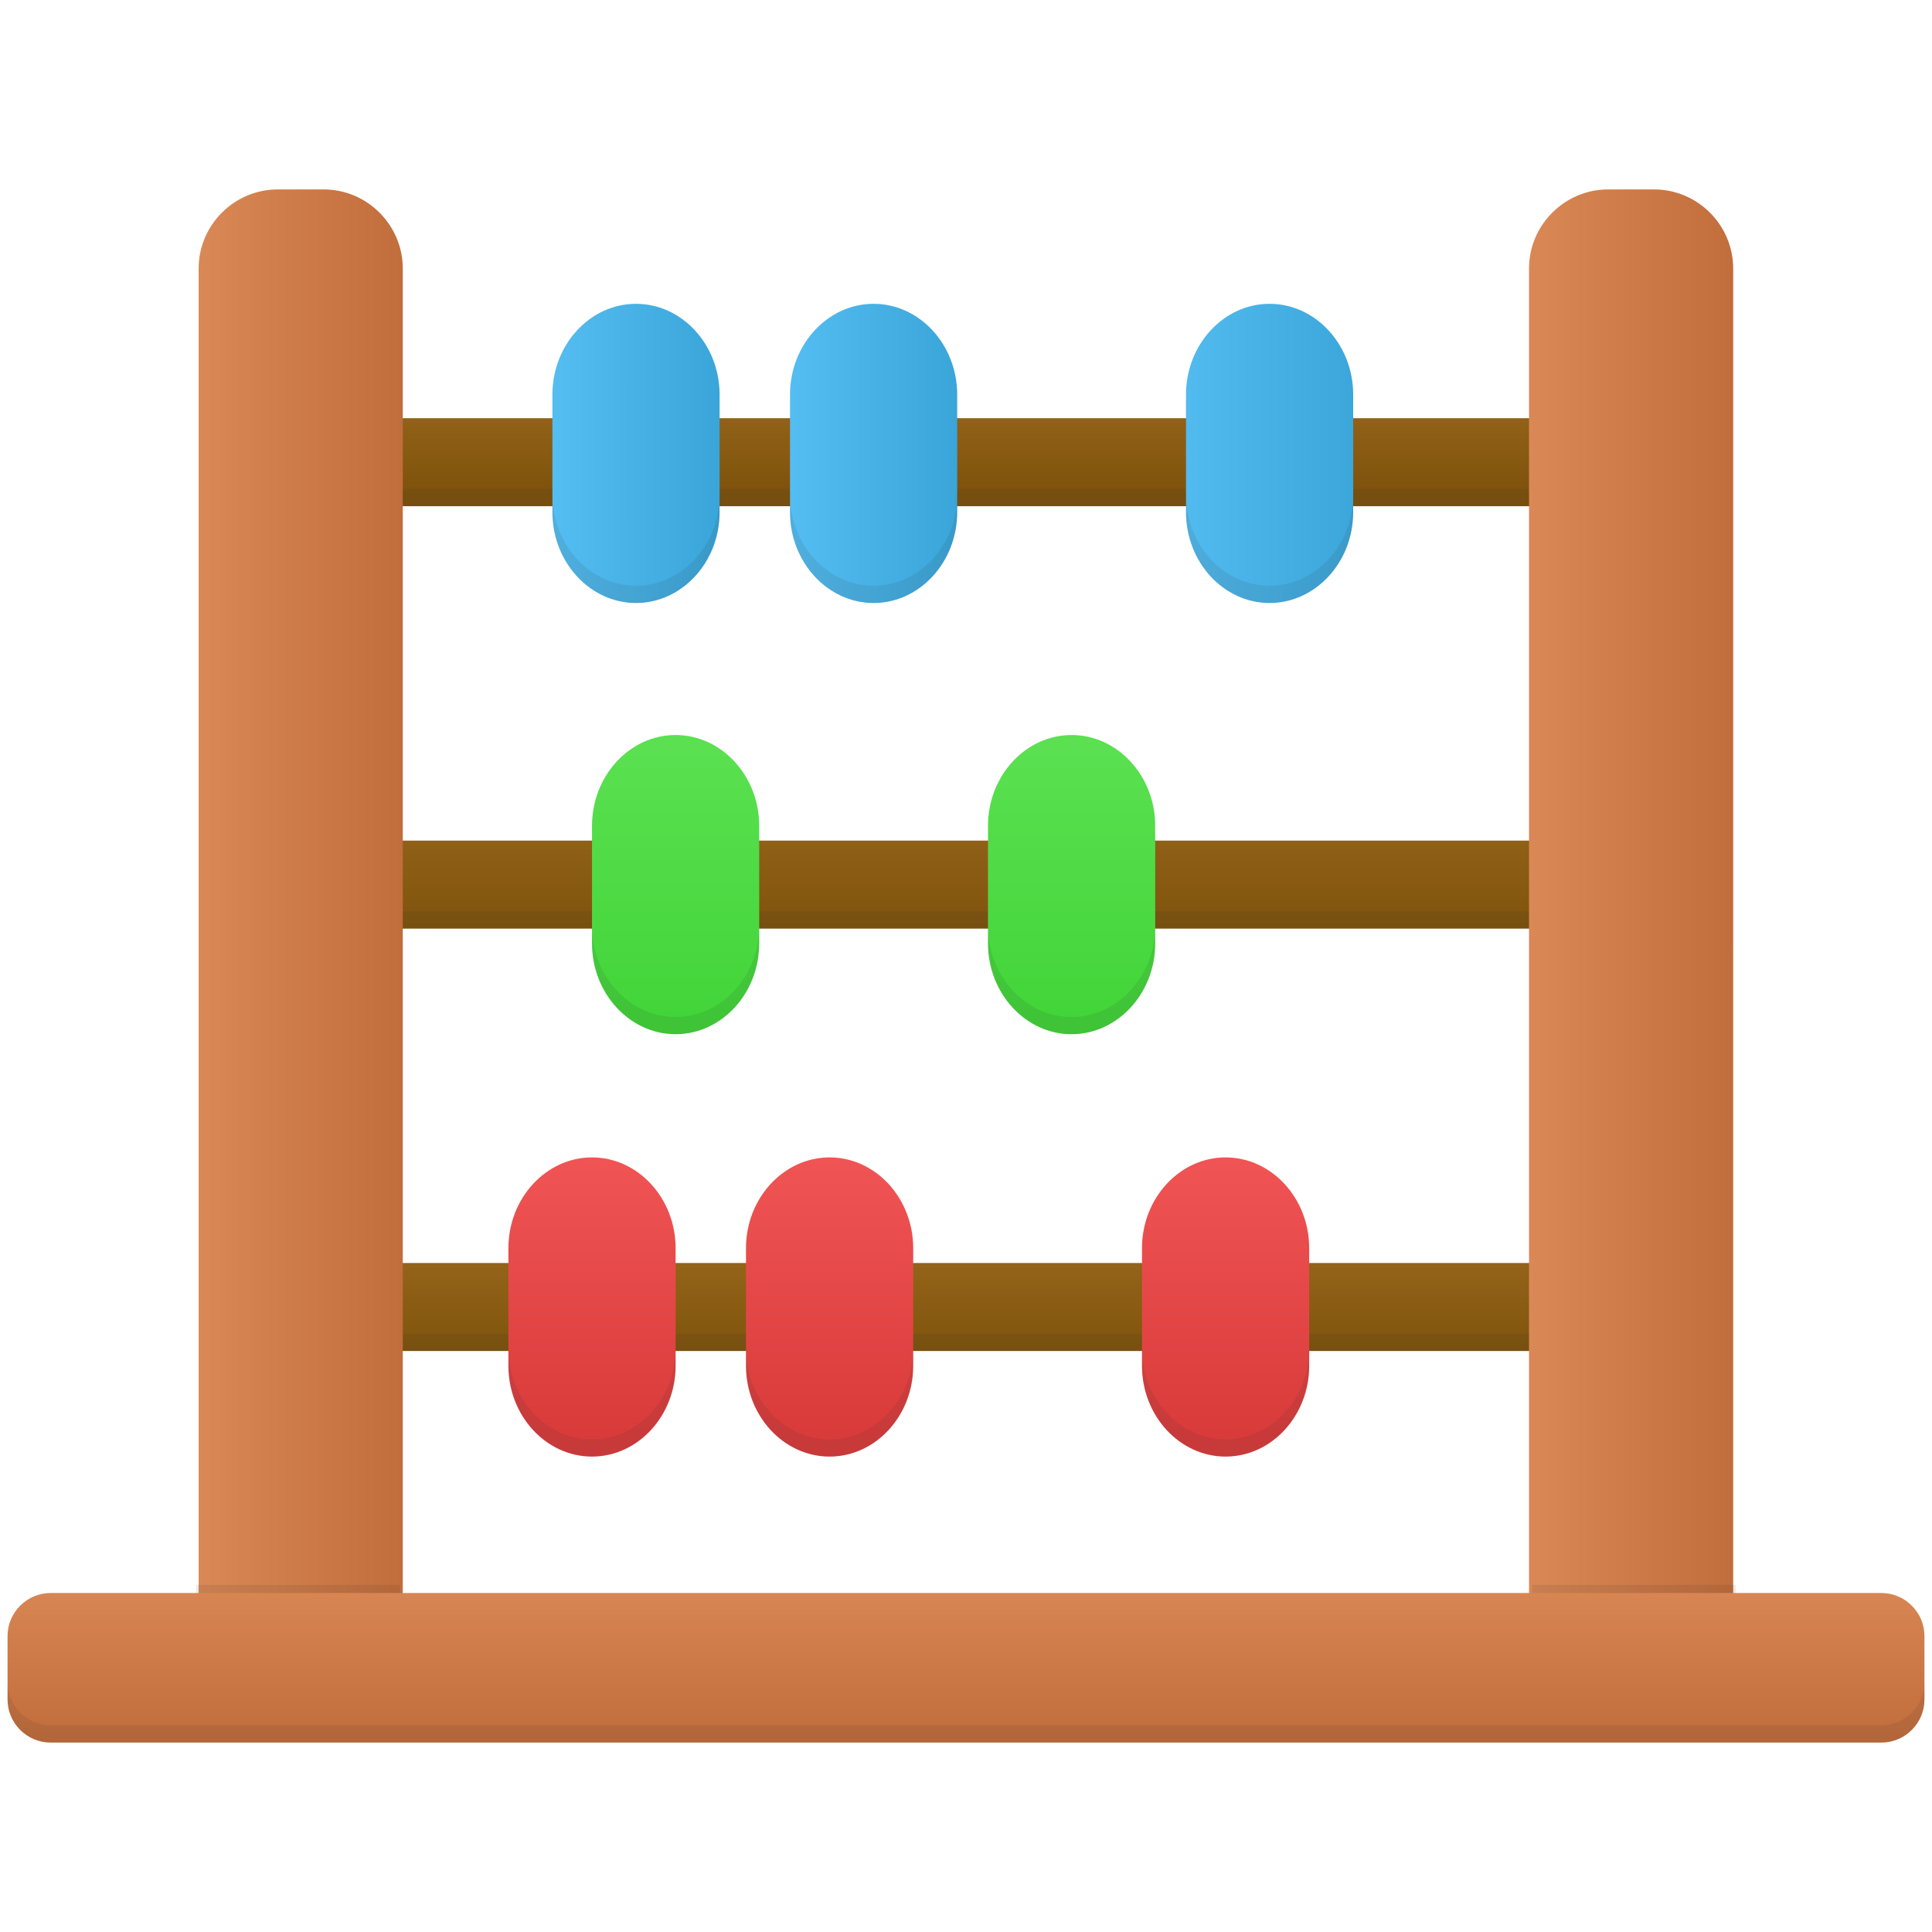 <?xml version="1.0" ?><!DOCTYPE svg  PUBLIC '-//W3C//DTD SVG 1.1//EN'  'http://www.w3.org/Graphics/SVG/1.1/DTD/svg11.dtd'><svg enable-background="new 0 0 256 256" height="256px" id="abacus" version="1.1" viewBox="0 0 256 256" width="256px" xml:space="preserve" xmlns="http://www.w3.org/2000/svg" xmlns:xlink="http://www.w3.org/1999/xlink"><linearGradient gradientUnits="userSpaceOnUse" id="SVGID_1_" x1="127.415" x2="127.415" y1="51.917" y2="65.44"><stop offset="0" style="stop-color:#97671B"/><stop offset="1" style="stop-color:#7E520C"/></linearGradient><rect fill="url(#SVGID_1_)" height="11.66" width="186.562" x="34.135" y="55.415"/><rect fill="#2C2C2C" height="2.284" opacity="0.1" width="186.562" x="34.135" y="64.791"/><linearGradient gradientUnits="userSpaceOnUse" id="SVGID_2_" x1="127.415" x2="127.415" y1="105.555" y2="124.247"><stop offset="0" style="stop-color:#97671B"/><stop offset="1" style="stop-color:#7E520C"/></linearGradient><rect fill="url(#SVGID_2_)" height="11.66" width="186.562" x="34.135" y="111.385"/><rect fill="#2C2C2C" height="2.284" opacity="0.1" width="186.562" x="34.135" y="120.761"/><linearGradient gradientUnits="userSpaceOnUse" id="SVGID_3_" x1="127.415" x2="127.415" y1="165.022" y2="180.19"><stop offset="0" style="stop-color:#97671B"/><stop offset="1" style="stop-color:#7E520C"/></linearGradient><rect fill="url(#SVGID_3_)" height="11.659" width="186.562" x="34.135" y="167.354"/><rect fill="#2C2C2C" height="2.286" opacity="0.1" width="186.562" x="34.135" y="176.727"/><linearGradient gradientUnits="userSpaceOnUse" id="SVGID_4_" x1="26.32" x2="53.369" y1="125.248" y2="125.248"><stop offset="0" style="stop-color:#DA8856"/><stop offset="1" style="stop-color:#C16D3C"/></linearGradient><path clip-rule="evenodd" d="M53.369,214.911c0,5.765-4.718,10.484-10.484,10.484h-6.081  c-5.766,0-10.483-4.72-10.483-10.484V35.583c0-5.766,4.718-10.483,10.483-10.483h6.081c5.767,0,10.484,4.718,10.484,10.483V214.911z  " fill="url(#SVGID_4_)" fill-rule="evenodd"/><linearGradient gradientUnits="userSpaceOnUse" id="SVGID_5_" x1="202.602" x2="229.656" y1="125.248" y2="125.248"><stop offset="0" style="stop-color:#DA8856"/><stop offset="1" style="stop-color:#C16D3C"/></linearGradient><path clip-rule="evenodd" d="M229.656,214.911c0,5.765-4.718,10.484-10.483,10.484  h-6.087c-5.766,0-10.483-4.72-10.483-10.484V35.583c0-5.766,4.718-10.483,10.483-10.483h6.087c5.766,0,10.483,4.718,10.483,10.483  V214.911z" fill="url(#SVGID_5_)" fill-rule="evenodd"/><path d="M26,214.751C26,220.41,30.952,225,36.615,225h6.462  c5.661,0,9.923-4.59,9.923-10.249V210H26V214.751z M203,210v4.751c0,5.659,4.235,10.249,9.897,10.249h6.466  c5.657,0,10.637-4.59,10.637-10.249V210H203z" fill="#2C2C2C" id="_x3C_路径_x3E__3_" opacity="0.1"/><linearGradient gradientUnits="userSpaceOnUse" id="SVGID_6_" x1="127.999" x2="127.999" y1="208.926" y2="230.196"><stop offset="0" style="stop-color:#DA8856"/><stop offset="1" style="stop-color:#C16D3C"/></linearGradient><path d="M255,225.192c0,3.141-2.569,5.708-5.711,5.708H6.71c-3.141,0-5.71-2.567-5.71-5.708v-8.402  c0-3.141,2.569-5.71,5.71-5.71h242.579c3.142,0,5.711,2.569,5.711,5.71V225.192z" fill="url(#SVGID_6_)"/><path d="M249.289,228.618H6.711c-3.142,0-5.711-2.571-5.711-5.712v2.284  c0,3.141,2.569,5.71,5.711,5.71h242.578c3.14,0,5.711-2.569,5.711-5.71v-2.284C255,226.047,252.429,228.618,249.289,228.618z" fill="#2C2C2C" opacity="0.1"/><linearGradient gradientUnits="userSpaceOnUse" id="SVGID_7_" x1="73.196" x2="95.35" y1="60.078" y2="60.078"><stop offset="0" style="stop-color:#54BDF1"/><stop offset="1" style="stop-color:#3AA5D9"/></linearGradient><path d="M95.35,67.87c0,6.617-4.985,12.03-11.077,12.03s-11.076-5.413-11.076-12.03V52.285  c0-6.616,4.984-12.029,11.076-12.029S95.35,45.669,95.35,52.285V67.87z" fill="url(#SVGID_7_)"/><linearGradient gradientUnits="userSpaceOnUse" id="SVGID_8_" x1="104.68" x2="126.833" y1="60.078" y2="60.078"><stop offset="0" style="stop-color:#54BDF1"/><stop offset="1" style="stop-color:#3AA5D9"/></linearGradient><path d="M126.833,67.87c0,6.617-4.984,12.03-11.076,12.03s-11.077-5.413-11.077-12.03V52.285  c0-6.616,4.985-12.029,11.077-12.029s11.076,5.413,11.076,12.029V67.87z" fill="url(#SVGID_8_)"/><linearGradient gradientUnits="userSpaceOnUse" id="SVGID_9_" x1="154.235" x2="181.053" y1="60.078" y2="60.078"><stop offset="0" style="stop-color:#54BDF1"/><stop offset="1" style="stop-color:#3AA5D9"/></linearGradient><path d="M179.304,67.87c0,6.617-4.985,12.03-11.077,12.03s-11.076-5.413-11.076-12.03V52.285  c0-6.616,4.984-12.029,11.076-12.029s11.077,5.413,11.077,12.029V67.87z" fill="url(#SVGID_9_)"/><path d="M168.226,77.617c-6.091,0-11.075-5.413-11.075-12.029v2.284  c0,6.616,4.984,12.028,11.075,12.028c6.095,0,11.078-5.412,11.078-12.028v-2.284C179.304,72.204,174.32,77.617,168.226,77.617z   M84.274,77.617c-6.094,0-11.078-5.413-11.078-12.029v2.284c0,6.616,4.984,12.028,11.078,12.028S95.35,74.488,95.35,67.872v-2.284  C95.35,72.204,90.368,77.617,84.274,77.617z M115.758,77.617c-6.092,0-11.078-5.413-11.078-12.029v2.284  c0,6.616,4.986,12.028,11.078,12.028c6.091,0,11.075-5.412,11.075-12.028v-2.284C126.833,72.204,121.849,77.617,115.758,77.617z" fill="#2C2C2C" id="_x3C_路径_x3E__2_" opacity="0.1"/><linearGradient gradientUnits="userSpaceOnUse" id="SVGID_10_" x1="89.52" x2="89.52" y1="99.444" y2="137.544"><stop offset="0" style="stop-color:#5AE050"/><stop offset="1" style="stop-color:#40D437"/></linearGradient><path d="M100.598,125.008c0,6.616-4.984,12.028-11.078,12.028c-6.092,0-11.076-5.412-11.076-12.028v-15.586  c0-6.616,4.984-12.029,11.076-12.029c6.094,0,11.078,5.413,11.078,12.029V125.008z" fill="url(#SVGID_10_)"/><linearGradient gradientUnits="userSpaceOnUse" id="SVGID_11_" x1="141.992" x2="141.992" y1="99.444" y2="137.544"><stop offset="0" style="stop-color:#5AE050"/><stop offset="1" style="stop-color:#40D437"/></linearGradient><path d="M153.071,125.008c0,6.616-4.984,12.028-11.078,12.028c-6.095,0-11.08-5.412-11.08-12.028v-15.586  c0-6.616,4.985-12.029,11.08-12.029c6.094,0,11.078,5.413,11.078,12.029V125.008z" fill="url(#SVGID_11_)"/><path d="M89.521,134.753c-6.092,0-11.078-5.413-11.078-12.03v2.284  c0,6.617,4.986,12.029,11.078,12.029s11.076-5.412,11.076-12.029v-2.284C100.598,129.34,95.613,134.753,89.521,134.753z   M141.99,134.753c-6.092,0-11.077-5.413-11.077-12.03v2.284c0,6.617,4.985,12.029,11.077,12.029c6.093,0,11.081-5.412,11.081-12.029  v-2.284C153.071,129.34,148.083,134.753,141.99,134.753z" fill="#2C2C2C" id="_x3C_路径_x3E__1_" opacity="0.1"/><linearGradient gradientUnits="userSpaceOnUse" id="SVGID_12_" x1="78.445" x2="78.445" y1="153.121" y2="190.057"><stop offset="0" style="stop-color:#F15454"/><stop offset="1" style="stop-color:#D93B3B"/></linearGradient><path d="M89.522,180.975c0,6.617-4.984,12.029-11.078,12.029c-6.093,0-11.077-5.412-11.077-12.029v-15.584  c0-6.618,4.984-12.03,11.077-12.03c6.094,0,11.078,5.412,11.078,12.03V180.975z" fill="url(#SVGID_12_)"/><linearGradient gradientUnits="userSpaceOnUse" id="SVGID_13_" x1="109.926" x2="109.926" y1="153.121" y2="190.057"><stop offset="0" style="stop-color:#F15454"/><stop offset="1" style="stop-color:#D93B3B"/></linearGradient><path d="M121.005,180.975c0,6.617-4.984,12.029-11.078,12.029c-6.095,0-11.08-5.412-11.08-12.029v-15.584  c0-6.618,4.985-12.03,11.08-12.03c6.094,0,11.078,5.412,11.078,12.03V180.975z" fill="url(#SVGID_13_)"/><linearGradient gradientUnits="userSpaceOnUse" id="SVGID_14_" x1="162.398" x2="162.398" y1="153.121" y2="190.057"><stop offset="0" style="stop-color:#F15454"/><stop offset="1" style="stop-color:#D93B3B"/></linearGradient><path d="M173.476,180.975c0,6.617-4.985,12.029-11.078,12.029c-6.094,0-11.078-5.412-11.078-12.029v-15.584  c0-6.618,4.984-12.03,11.078-12.03c6.093,0,11.078,5.412,11.078,12.03V180.975z" fill="url(#SVGID_14_)"/><path d="M78.446,190.722c-6.095,0-11.079-5.415-11.079-12.029v2.282  c0,6.616,4.984,12.029,11.079,12.029c6.092,0,11.076-5.413,11.076-12.029v-2.282C89.522,185.307,84.538,190.722,78.446,190.722z   M109.925,190.722c-6.09,0-11.078-5.415-11.078-12.029v2.282c0,6.616,4.988,12.029,11.078,12.029c6.096,0,11.08-5.413,11.08-12.029  v-2.282C121.005,185.307,116.021,190.722,109.925,190.722z M162.397,190.722c-6.092,0-11.078-5.415-11.078-12.029v2.282  c0,6.616,4.986,12.029,11.078,12.029c6.093,0,11.078-5.413,11.078-12.029v-2.282C173.476,185.307,168.49,190.722,162.397,190.722z" fill="#2C2C2C" id="_x3C_路径_x3E_" opacity="0.1"/></svg>